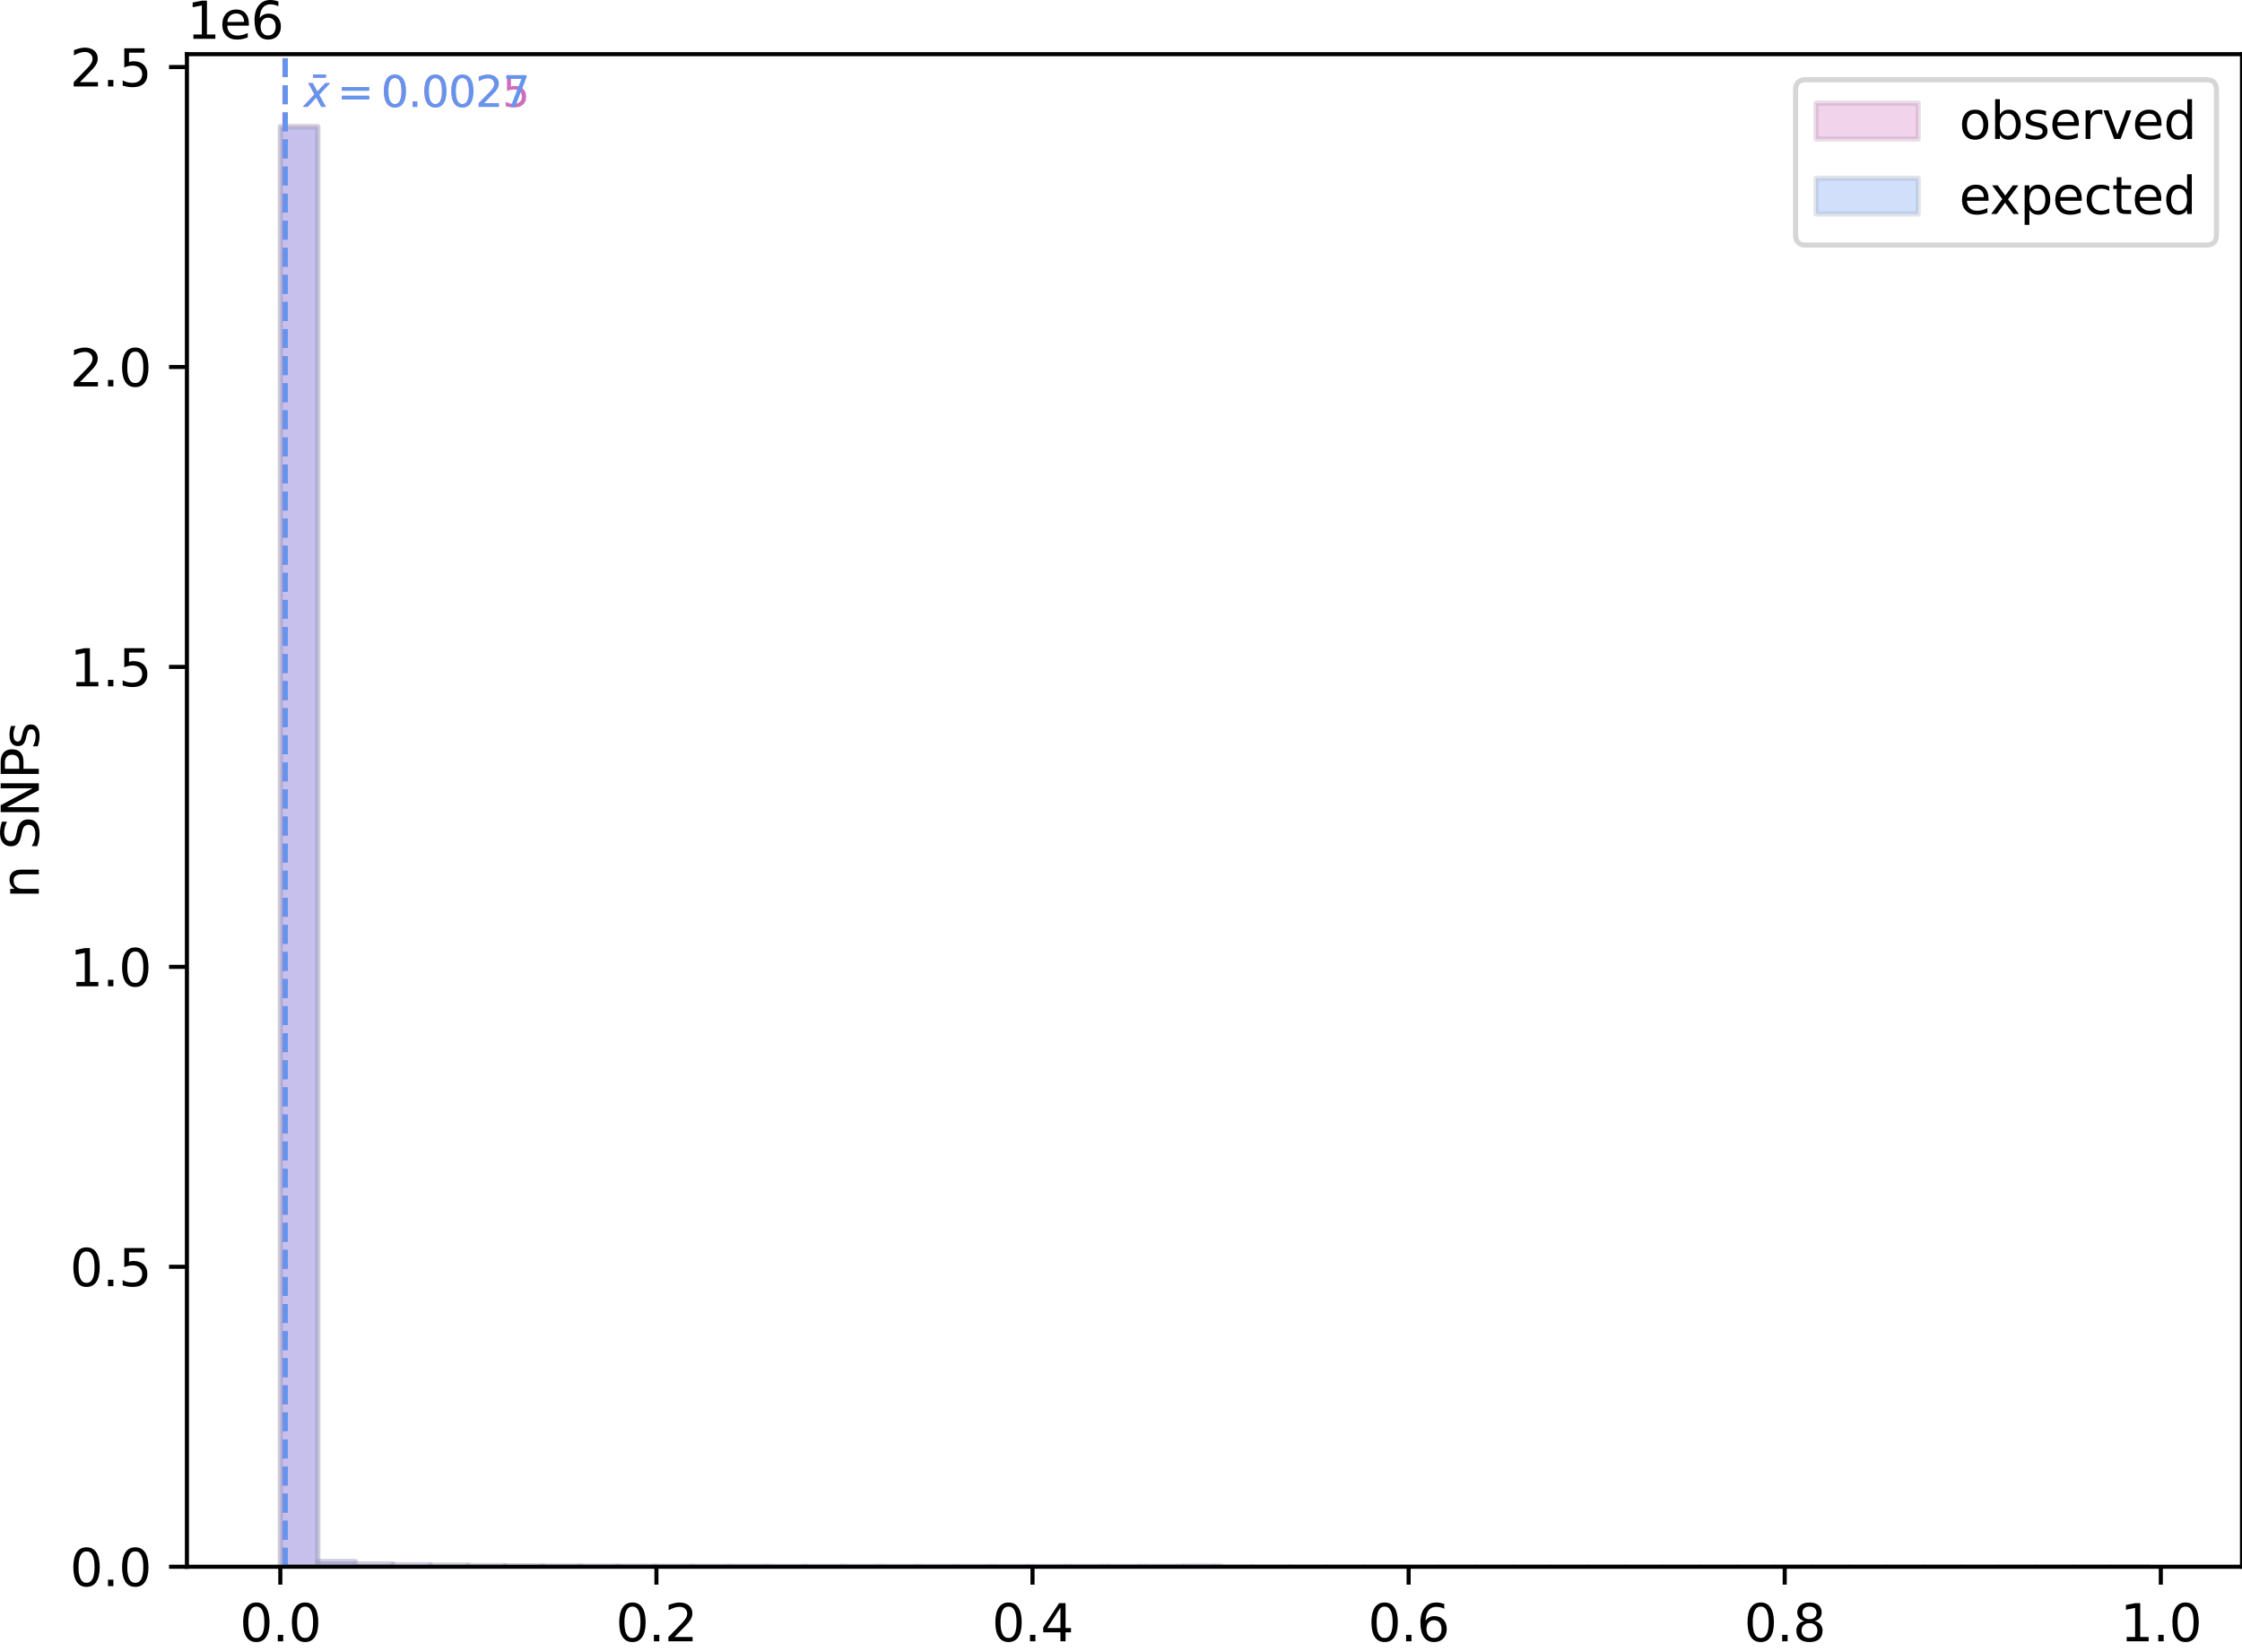 <?xml version="1.0" encoding="utf-8" standalone="no"?>
<!DOCTYPE svg PUBLIC "-//W3C//DTD SVG 1.1//EN"
  "http://www.w3.org/Graphics/SVG/1.1/DTD/svg11.dtd">
<svg height="323.277pt" version="1.1" viewBox="0 0 438.771 323.277" width="438.771pt" xmlns="http://www.w3.org/2000/svg" xmlns:xlink="http://www.w3.org/1999/xlink">
 <defs>
  <style type="text/css">*{stroke-linecap:butt;stroke-linejoin:round;}</style>
 </defs>
 <g id="figure_1">
  <g id="patch_1">
   <path d="M 0 323.277 
L 438.771 323.277 
L 438.771 0 
L 0 0 
z
" style="fill:#ffffff;"/>
  </g>
  <g id="axes_1">
   <g id="patch_2">
    <path d="M 36.581 306.598 
L 438.771 306.598 
L 438.771 10.598 
L 36.581 10.598 
z
" style="fill:#ffffff;"/>
   </g>
   <g id="patch_3">
    <path clip-path="url(#pa1707bfd7e)" d="M 54.863 306.598 
L 62.175 306.598 
L 62.175 24.694 
L 54.863 24.694 
z
" style="fill:#ce6dbd;opacity:0.3;stroke:#b18aaa;stroke-linejoin:miter;"/>
   </g>
   <g id="patch_4">
    <path clip-path="url(#pa1707bfd7e)" d="M 62.175 306.598 
L 69.488 306.598 
L 69.488 305.593 
L 62.175 305.593 
z
" style="fill:#ce6dbd;opacity:0.3;stroke:#b18aaa;stroke-linejoin:miter;"/>
   </g>
   <g id="patch_5">
    <path clip-path="url(#pa1707bfd7e)" d="M 69.488 306.598 
L 76.8 306.598 
L 76.8 306.052 
L 69.488 306.052 
z
" style="fill:#ce6dbd;opacity:0.3;stroke:#b18aaa;stroke-linejoin:miter;"/>
   </g>
   <g id="patch_6">
    <path clip-path="url(#pa1707bfd7e)" d="M 76.8 306.598 
L 84.113 306.598 
L 84.113 306.203 
L 76.8 306.203 
z
" style="fill:#ce6dbd;opacity:0.3;stroke:#b18aaa;stroke-linejoin:miter;"/>
   </g>
   <g id="patch_7">
    <path clip-path="url(#pa1707bfd7e)" d="M 84.113 306.598 
L 91.425 306.598 
L 91.425 306.311 
L 84.113 306.311 
z
" style="fill:#ce6dbd;opacity:0.3;stroke:#b18aaa;stroke-linejoin:miter;"/>
   </g>
   <g id="patch_8">
    <path clip-path="url(#pa1707bfd7e)" d="M 91.425 306.598 
L 98.738 306.598 
L 98.738 306.368 
L 91.425 306.368 
z
" style="fill:#ce6dbd;opacity:0.3;stroke:#b18aaa;stroke-linejoin:miter;"/>
   </g>
   <g id="patch_9">
    <path clip-path="url(#pa1707bfd7e)" d="M 98.738 306.598 
L 106.05 306.598 
L 106.05 306.412 
L 98.738 306.412 
z
" style="fill:#ce6dbd;opacity:0.3;stroke:#b18aaa;stroke-linejoin:miter;"/>
   </g>
   <g id="patch_10">
    <path clip-path="url(#pa1707bfd7e)" d="M 106.05 306.598 
L 113.363 306.598 
L 113.363 306.434 
L 106.05 306.434 
z
" style="fill:#ce6dbd;opacity:0.3;stroke:#b18aaa;stroke-linejoin:miter;"/>
   </g>
   <g id="patch_11">
    <path clip-path="url(#pa1707bfd7e)" d="M 113.363 306.598 
L 120.676 306.598 
L 120.676 306.456 
L 113.363 306.456 
z
" style="fill:#ce6dbd;opacity:0.3;stroke:#b18aaa;stroke-linejoin:miter;"/>
   </g>
   <g id="patch_12">
    <path clip-path="url(#pa1707bfd7e)" d="M 120.676 306.598 
L 127.988 306.598 
L 127.988 306.477 
L 120.676 306.477 
z
" style="fill:#ce6dbd;opacity:0.3;stroke:#b18aaa;stroke-linejoin:miter;"/>
   </g>
   <g id="patch_13">
    <path clip-path="url(#pa1707bfd7e)" d="M 127.988 306.598 
L 135.301 306.598 
L 135.301 306.493 
L 127.988 306.493 
z
" style="fill:#ce6dbd;opacity:0.3;stroke:#b18aaa;stroke-linejoin:miter;"/>
   </g>
   <g id="patch_14">
    <path clip-path="url(#pa1707bfd7e)" d="M 135.301 306.598 
L 142.613 306.598 
L 142.613 306.507 
L 135.301 306.507 
z
" style="fill:#ce6dbd;opacity:0.3;stroke:#b18aaa;stroke-linejoin:miter;"/>
   </g>
   <g id="patch_15">
    <path clip-path="url(#pa1707bfd7e)" d="M 142.613 306.598 
L 149.926 306.598 
L 149.926 306.493 
L 142.613 306.493 
z
" style="fill:#ce6dbd;opacity:0.3;stroke:#b18aaa;stroke-linejoin:miter;"/>
   </g>
   <g id="patch_16">
    <path clip-path="url(#pa1707bfd7e)" d="M 149.926 306.598 
L 157.238 306.598 
L 157.238 306.524 
L 149.926 306.524 
z
" style="fill:#ce6dbd;opacity:0.3;stroke:#b18aaa;stroke-linejoin:miter;"/>
   </g>
   <g id="patch_17">
    <path clip-path="url(#pa1707bfd7e)" d="M 157.238 306.598 
L 164.551 306.598 
L 164.551 306.527 
L 157.238 306.527 
z
" style="fill:#ce6dbd;opacity:0.3;stroke:#b18aaa;stroke-linejoin:miter;"/>
   </g>
   <g id="patch_18">
    <path clip-path="url(#pa1707bfd7e)" d="M 164.551 306.598 
L 171.863 306.598 
L 171.863 306.521 
L 164.551 306.521 
z
" style="fill:#ce6dbd;opacity:0.3;stroke:#b18aaa;stroke-linejoin:miter;"/>
   </g>
   <g id="patch_19">
    <path clip-path="url(#pa1707bfd7e)" d="M 171.863 306.598 
L 179.176 306.598 
L 179.176 306.531 
L 171.863 306.531 
z
" style="fill:#ce6dbd;opacity:0.3;stroke:#b18aaa;stroke-linejoin:miter;"/>
   </g>
   <g id="patch_20">
    <path clip-path="url(#pa1707bfd7e)" d="M 179.176 306.598 
L 186.488 306.598 
L 186.488 306.524 
L 179.176 306.524 
z
" style="fill:#ce6dbd;opacity:0.3;stroke:#b18aaa;stroke-linejoin:miter;"/>
   </g>
   <g id="patch_21">
    <path clip-path="url(#pa1707bfd7e)" d="M 186.488 306.598 
L 193.801 306.598 
L 193.801 306.536 
L 186.488 306.536 
z
" style="fill:#ce6dbd;opacity:0.3;stroke:#b18aaa;stroke-linejoin:miter;"/>
   </g>
   <g id="patch_22">
    <path clip-path="url(#pa1707bfd7e)" d="M 193.801 306.598 
L 201.114 306.598 
L 201.114 306.526 
L 193.801 306.526 
z
" style="fill:#ce6dbd;opacity:0.3;stroke:#b18aaa;stroke-linejoin:miter;"/>
   </g>
   <g id="patch_23">
    <path clip-path="url(#pa1707bfd7e)" d="M 201.114 306.598 
L 208.426 306.598 
L 208.426 306.537 
L 201.114 306.537 
z
" style="fill:#ce6dbd;opacity:0.3;stroke:#b18aaa;stroke-linejoin:miter;"/>
   </g>
   <g id="patch_24">
    <path clip-path="url(#pa1707bfd7e)" d="M 208.426 306.598 
L 215.739 306.598 
L 215.739 306.531 
L 208.426 306.531 
z
" style="fill:#ce6dbd;opacity:0.3;stroke:#b18aaa;stroke-linejoin:miter;"/>
   </g>
   <g id="patch_25">
    <path clip-path="url(#pa1707bfd7e)" d="M 215.739 306.598 
L 223.051 306.598 
L 223.051 306.534 
L 215.739 306.534 
z
" style="fill:#ce6dbd;opacity:0.3;stroke:#b18aaa;stroke-linejoin:miter;"/>
   </g>
   <g id="patch_26">
    <path clip-path="url(#pa1707bfd7e)" d="M 223.051 306.598 
L 230.364 306.598 
L 230.364 306.521 
L 223.051 306.521 
z
" style="fill:#ce6dbd;opacity:0.3;stroke:#b18aaa;stroke-linejoin:miter;"/>
   </g>
   <g id="patch_27">
    <path clip-path="url(#pa1707bfd7e)" d="M 230.364 306.598 
L 237.676 306.598 
L 237.676 306.545 
L 230.364 306.545 
z
" style="fill:#ce6dbd;opacity:0.3;stroke:#b18aaa;stroke-linejoin:miter;"/>
   </g>
   <g id="patch_28">
    <path clip-path="url(#pa1707bfd7e)" d="M 237.676 306.598 
L 244.989 306.598 
L 244.989 306.553 
L 237.676 306.553 
z
" style="fill:#ce6dbd;opacity:0.3;stroke:#b18aaa;stroke-linejoin:miter;"/>
   </g>
   <g id="patch_29">
    <path clip-path="url(#pa1707bfd7e)" d="M 244.989 306.598 
L 252.301 306.598 
L 252.301 306.574 
L 244.989 306.574 
z
" style="fill:#ce6dbd;opacity:0.3;stroke:#b18aaa;stroke-linejoin:miter;"/>
   </g>
   <g id="patch_30">
    <path clip-path="url(#pa1707bfd7e)" d="M 252.301 306.598 
L 259.614 306.598 
L 259.614 306.585 
L 252.301 306.585 
z
" style="fill:#ce6dbd;opacity:0.3;stroke:#b18aaa;stroke-linejoin:miter;"/>
   </g>
   <g id="patch_31">
    <path clip-path="url(#pa1707bfd7e)" d="M 259.614 306.598 
L 266.926 306.598 
L 266.926 306.594 
L 259.614 306.594 
z
" style="fill:#ce6dbd;opacity:0.3;stroke:#b18aaa;stroke-linejoin:miter;"/>
   </g>
   <g id="patch_32">
    <path clip-path="url(#pa1707bfd7e)" d="M 266.926 306.598 
L 274.239 306.598 
L 274.239 306.596 
L 266.926 306.596 
z
" style="fill:#ce6dbd;opacity:0.3;stroke:#b18aaa;stroke-linejoin:miter;"/>
   </g>
   <g id="patch_33">
    <path clip-path="url(#pa1707bfd7e)" d="M 274.239 306.598 
L 281.552 306.598 
L 281.552 306.596 
L 274.239 306.596 
z
" style="fill:#ce6dbd;opacity:0.3;stroke:#b18aaa;stroke-linejoin:miter;"/>
   </g>
   <g id="patch_34">
    <path clip-path="url(#pa1707bfd7e)" d="M 281.552 306.598 
L 288.864 306.598 
L 288.864 306.597 
L 281.552 306.597 
z
" style="fill:#ce6dbd;opacity:0.3;stroke:#b18aaa;stroke-linejoin:miter;"/>
   </g>
   <g id="patch_35">
    <path clip-path="url(#pa1707bfd7e)" d="M 288.864 306.598 
L 296.177 306.598 
L 296.177 306.597 
L 288.864 306.597 
z
" style="fill:#ce6dbd;opacity:0.3;stroke:#b18aaa;stroke-linejoin:miter;"/>
   </g>
   <g id="patch_36">
    <path clip-path="url(#pa1707bfd7e)" d="M 296.177 306.598 
L 303.489 306.598 
L 303.489 306.597 
L 296.177 306.597 
z
" style="fill:#ce6dbd;opacity:0.3;stroke:#b18aaa;stroke-linejoin:miter;"/>
   </g>
   <g id="patch_37">
    <path clip-path="url(#pa1707bfd7e)" d="M 303.489 306.598 
L 310.802 306.598 
L 310.802 306.598 
L 303.489 306.598 
z
" style="fill:#ce6dbd;opacity:0.3;stroke:#b18aaa;stroke-linejoin:miter;"/>
   </g>
   <g id="patch_38">
    <path clip-path="url(#pa1707bfd7e)" d="M 310.802 306.598 
L 318.114 306.598 
L 318.114 306.598 
L 310.802 306.598 
z
" style="fill:#ce6dbd;opacity:0.3;stroke:#b18aaa;stroke-linejoin:miter;"/>
   </g>
   <g id="patch_39">
    <path clip-path="url(#pa1707bfd7e)" d="M 318.114 306.598 
L 325.427 306.598 
L 325.427 306.598 
L 318.114 306.598 
z
" style="fill:#ce6dbd;opacity:0.3;stroke:#b18aaa;stroke-linejoin:miter;"/>
   </g>
   <g id="patch_40">
    <path clip-path="url(#pa1707bfd7e)" d="M 325.427 306.598 
L 332.739 306.598 
L 332.739 306.597 
L 325.427 306.597 
z
" style="fill:#ce6dbd;opacity:0.3;stroke:#b18aaa;stroke-linejoin:miter;"/>
   </g>
   <g id="patch_41">
    <path clip-path="url(#pa1707bfd7e)" d="M 332.739 306.598 
L 340.052 306.598 
L 340.052 306.598 
L 332.739 306.598 
z
" style="fill:#ce6dbd;opacity:0.3;stroke:#b18aaa;stroke-linejoin:miter;"/>
   </g>
   <g id="patch_42">
    <path clip-path="url(#pa1707bfd7e)" d="M 340.052 306.598 
L 347.364 306.598 
L 347.364 306.598 
L 340.052 306.598 
z
" style="fill:#ce6dbd;opacity:0.3;stroke:#b18aaa;stroke-linejoin:miter;"/>
   </g>
   <g id="patch_43">
    <path clip-path="url(#pa1707bfd7e)" d="M 347.364 306.598 
L 354.677 306.598 
L 354.677 306.598 
L 347.364 306.598 
z
" style="fill:#ce6dbd;opacity:0.3;stroke:#b18aaa;stroke-linejoin:miter;"/>
   </g>
   <g id="patch_44">
    <path clip-path="url(#pa1707bfd7e)" d="M 354.677 306.598 
L 361.99 306.598 
L 361.99 306.598 
L 354.677 306.598 
z
" style="fill:#ce6dbd;opacity:0.3;stroke:#b18aaa;stroke-linejoin:miter;"/>
   </g>
   <g id="patch_45">
    <path clip-path="url(#pa1707bfd7e)" d="M 361.99 306.598 
L 369.302 306.598 
L 369.302 306.598 
L 361.99 306.598 
z
" style="fill:#ce6dbd;opacity:0.3;stroke:#b18aaa;stroke-linejoin:miter;"/>
   </g>
   <g id="patch_46">
    <path clip-path="url(#pa1707bfd7e)" d="M 369.302 306.598 
L 376.615 306.598 
L 376.615 306.598 
L 369.302 306.598 
z
" style="fill:#ce6dbd;opacity:0.3;stroke:#b18aaa;stroke-linejoin:miter;"/>
   </g>
   <g id="patch_47">
    <path clip-path="url(#pa1707bfd7e)" d="M 376.615 306.598 
L 383.927 306.598 
L 383.927 306.597 
L 376.615 306.597 
z
" style="fill:#ce6dbd;opacity:0.3;stroke:#b18aaa;stroke-linejoin:miter;"/>
   </g>
   <g id="patch_48">
    <path clip-path="url(#pa1707bfd7e)" d="M 383.927 306.598 
L 391.24 306.598 
L 391.24 306.597 
L 383.927 306.597 
z
" style="fill:#ce6dbd;opacity:0.3;stroke:#b18aaa;stroke-linejoin:miter;"/>
   </g>
   <g id="patch_49">
    <path clip-path="url(#pa1707bfd7e)" d="M 391.24 306.598 
L 398.552 306.598 
L 398.552 306.598 
L 391.24 306.598 
z
" style="fill:#ce6dbd;opacity:0.3;stroke:#b18aaa;stroke-linejoin:miter;"/>
   </g>
   <g id="patch_50">
    <path clip-path="url(#pa1707bfd7e)" d="M 398.552 306.598 
L 405.865 306.598 
L 405.865 306.597 
L 398.552 306.597 
z
" style="fill:#ce6dbd;opacity:0.3;stroke:#b18aaa;stroke-linejoin:miter;"/>
   </g>
   <g id="patch_51">
    <path clip-path="url(#pa1707bfd7e)" d="M 405.865 306.598 
L 413.177 306.598 
L 413.177 306.598 
L 405.865 306.598 
z
" style="fill:#ce6dbd;opacity:0.3;stroke:#b18aaa;stroke-linejoin:miter;"/>
   </g>
   <g id="patch_52">
    <path clip-path="url(#pa1707bfd7e)" d="M 413.177 306.598 
L 420.49 306.598 
L 420.49 306.598 
L 413.177 306.598 
z
" style="fill:#ce6dbd;opacity:0.3;stroke:#b18aaa;stroke-linejoin:miter;"/>
   </g>
   <g id="patch_53">
    <path clip-path="url(#pa1707bfd7e)" d="M 54.863 306.598 
L 62.223 306.598 
L 62.223 24.917 
L 54.863 24.917 
z
" style="fill:#6495ed;opacity:0.3;stroke:#97a4ba;stroke-linejoin:miter;"/>
   </g>
   <g id="patch_54">
    <path clip-path="url(#pa1707bfd7e)" d="M 62.223 306.598 
L 69.583 306.598 
L 69.583 305.559 
L 62.223 305.559 
z
" style="fill:#6495ed;opacity:0.3;stroke:#97a4ba;stroke-linejoin:miter;"/>
   </g>
   <g id="patch_55">
    <path clip-path="url(#pa1707bfd7e)" d="M 69.583 306.598 
L 76.944 306.598 
L 76.944 306.044 
L 69.583 306.044 
z
" style="fill:#6495ed;opacity:0.3;stroke:#97a4ba;stroke-linejoin:miter;"/>
   </g>
   <g id="patch_56">
    <path clip-path="url(#pa1707bfd7e)" d="M 76.944 306.598 
L 84.304 306.598 
L 84.304 306.218 
L 76.944 306.218 
z
" style="fill:#6495ed;opacity:0.3;stroke:#97a4ba;stroke-linejoin:miter;"/>
   </g>
   <g id="patch_57">
    <path clip-path="url(#pa1707bfd7e)" d="M 84.304 306.598 
L 91.665 306.598 
L 91.665 306.257 
L 84.304 306.257 
z
" style="fill:#6495ed;opacity:0.3;stroke:#97a4ba;stroke-linejoin:miter;"/>
   </g>
   <g id="patch_58">
    <path clip-path="url(#pa1707bfd7e)" d="M 91.665 306.598 
L 99.025 306.598 
L 99.025 306.388 
L 91.665 306.388 
z
" style="fill:#6495ed;opacity:0.3;stroke:#97a4ba;stroke-linejoin:miter;"/>
   </g>
   <g id="patch_59">
    <path clip-path="url(#pa1707bfd7e)" d="M 99.025 306.598 
L 106.385 306.598 
L 106.385 306.387 
L 99.025 306.387 
z
" style="fill:#6495ed;opacity:0.3;stroke:#97a4ba;stroke-linejoin:miter;"/>
   </g>
   <g id="patch_60">
    <path clip-path="url(#pa1707bfd7e)" d="M 106.385 306.598 
L 113.746 306.598 
L 113.746 306.426 
L 106.385 306.426 
z
" style="fill:#6495ed;opacity:0.3;stroke:#97a4ba;stroke-linejoin:miter;"/>
   </g>
   <g id="patch_61">
    <path clip-path="url(#pa1707bfd7e)" d="M 113.746 306.598 
L 121.106 306.598 
L 121.106 306.475 
L 113.746 306.475 
z
" style="fill:#6495ed;opacity:0.3;stroke:#97a4ba;stroke-linejoin:miter;"/>
   </g>
   <g id="patch_62">
    <path clip-path="url(#pa1707bfd7e)" d="M 121.106 306.598 
L 128.466 306.598 
L 128.466 306.465 
L 121.106 306.465 
z
" style="fill:#6495ed;opacity:0.3;stroke:#97a4ba;stroke-linejoin:miter;"/>
   </g>
   <g id="patch_63">
    <path clip-path="url(#pa1707bfd7e)" d="M 128.466 306.598 
L 135.827 306.598 
L 135.827 306.487 
L 128.466 306.487 
z
" style="fill:#6495ed;opacity:0.3;stroke:#97a4ba;stroke-linejoin:miter;"/>
   </g>
   <g id="patch_64">
    <path clip-path="url(#pa1707bfd7e)" d="M 135.827 306.598 
L 143.187 306.598 
L 143.187 306.502 
L 135.827 306.502 
z
" style="fill:#6495ed;opacity:0.3;stroke:#97a4ba;stroke-linejoin:miter;"/>
   </g>
   <g id="patch_65">
    <path clip-path="url(#pa1707bfd7e)" d="M 143.187 306.598 
L 150.548 306.598 
L 150.548 306.51 
L 143.187 306.51 
z
" style="fill:#6495ed;opacity:0.3;stroke:#97a4ba;stroke-linejoin:miter;"/>
   </g>
   <g id="patch_66">
    <path clip-path="url(#pa1707bfd7e)" d="M 150.548 306.598 
L 157.908 306.598 
L 157.908 306.508 
L 150.548 306.508 
z
" style="fill:#6495ed;opacity:0.3;stroke:#97a4ba;stroke-linejoin:miter;"/>
   </g>
   <g id="patch_67">
    <path clip-path="url(#pa1707bfd7e)" d="M 157.908 306.598 
L 165.268 306.598 
L 165.268 306.516 
L 157.908 306.516 
z
" style="fill:#6495ed;opacity:0.3;stroke:#97a4ba;stroke-linejoin:miter;"/>
   </g>
   <g id="patch_68">
    <path clip-path="url(#pa1707bfd7e)" d="M 165.268 306.598 
L 172.629 306.598 
L 172.629 306.515 
L 165.268 306.515 
z
" style="fill:#6495ed;opacity:0.3;stroke:#97a4ba;stroke-linejoin:miter;"/>
   </g>
   <g id="patch_69">
    <path clip-path="url(#pa1707bfd7e)" d="M 172.629 306.598 
L 179.989 306.598 
L 179.989 306.519 
L 172.629 306.519 
z
" style="fill:#6495ed;opacity:0.3;stroke:#97a4ba;stroke-linejoin:miter;"/>
   </g>
   <g id="patch_70">
    <path clip-path="url(#pa1707bfd7e)" d="M 179.989 306.598 
L 187.35 306.598 
L 187.35 306.53 
L 179.989 306.53 
z
" style="fill:#6495ed;opacity:0.3;stroke:#97a4ba;stroke-linejoin:miter;"/>
   </g>
   <g id="patch_71">
    <path clip-path="url(#pa1707bfd7e)" d="M 187.35 306.598 
L 194.71 306.598 
L 194.71 306.526 
L 187.35 306.526 
z
" style="fill:#6495ed;opacity:0.3;stroke:#97a4ba;stroke-linejoin:miter;"/>
   </g>
   <g id="patch_72">
    <path clip-path="url(#pa1707bfd7e)" d="M 194.71 306.598 
L 202.07 306.598 
L 202.07 306.534 
L 194.71 306.534 
z
" style="fill:#6495ed;opacity:0.3;stroke:#97a4ba;stroke-linejoin:miter;"/>
   </g>
   <g id="patch_73">
    <path clip-path="url(#pa1707bfd7e)" d="M 202.07 306.598 
L 209.431 306.598 
L 209.431 306.528 
L 202.07 306.528 
z
" style="fill:#6495ed;opacity:0.3;stroke:#97a4ba;stroke-linejoin:miter;"/>
   </g>
   <g id="patch_74">
    <path clip-path="url(#pa1707bfd7e)" d="M 209.431 306.598 
L 216.791 306.598 
L 216.791 306.514 
L 209.431 306.514 
z
" style="fill:#6495ed;opacity:0.3;stroke:#97a4ba;stroke-linejoin:miter;"/>
   </g>
   <g id="patch_75">
    <path clip-path="url(#pa1707bfd7e)" d="M 216.791 306.598 
L 224.152 306.598 
L 224.152 306.518 
L 216.791 306.518 
z
" style="fill:#6495ed;opacity:0.3;stroke:#97a4ba;stroke-linejoin:miter;"/>
   </g>
   <g id="patch_76">
    <path clip-path="url(#pa1707bfd7e)" d="M 224.152 306.598 
L 231.512 306.598 
L 231.512 306.507 
L 224.152 306.507 
z
" style="fill:#6495ed;opacity:0.3;stroke:#97a4ba;stroke-linejoin:miter;"/>
   </g>
   <g id="patch_77">
    <path clip-path="url(#pa1707bfd7e)" d="M 231.512 306.598 
L 238.872 306.598 
L 238.872 306.392 
L 231.512 306.392 
z
" style="fill:#6495ed;opacity:0.3;stroke:#97a4ba;stroke-linejoin:miter;"/>
   </g>
   <g id="matplotlib.axis_1">
    <g id="xtick_1">
     <g id="line2d_1">
      <defs>
       <path d="M 0 0 
L 0 3.5 
" id="m10c1ae3b65" style="stroke:#000000;stroke-width:0.8;"/>
      </defs>
      <g>
       <use style="stroke:#000000;stroke-width:0.8;" x="54.863" xlink:href="#m10c1ae3b65" y="306.598"/>
      </g>
     </g>
     <g id="text_1">
      <!-- 0.0 -->
      <g transform="translate(46.911 321.197)scale(0.1 -0.1)">
       <defs>
        <path d="M 2034 4250 
Q 1547 4250 1301 3770 
Q 1056 3291 1056 2328 
Q 1056 1369 1301 889 
Q 1547 409 2034 409 
Q 2525 409 2770 889 
Q 3016 1369 3016 2328 
Q 3016 3291 2770 3770 
Q 2525 4250 2034 4250 
z
M 2034 4750 
Q 2819 4750 3233 4129 
Q 3647 3509 3647 2328 
Q 3647 1150 3233 529 
Q 2819 -91 2034 -91 
Q 1250 -91 836 529 
Q 422 1150 422 2328 
Q 422 3509 836 4129 
Q 1250 4750 2034 4750 
z
" id="DejaVuSans-30" transform="scale(0.016)"/>
        <path d="M 684 794 
L 1344 794 
L 1344 0 
L 684 0 
L 684 794 
z
" id="DejaVuSans-2e" transform="scale(0.016)"/>
       </defs>
       <use xlink:href="#DejaVuSans-30"/>
       <use x="63.623" xlink:href="#DejaVuSans-2e"/>
       <use x="95.41" xlink:href="#DejaVuSans-30"/>
      </g>
     </g>
    </g>
    <g id="xtick_2">
     <g id="line2d_2">
      <g>
       <use style="stroke:#000000;stroke-width:0.8;" x="128.466" xlink:href="#m10c1ae3b65" y="306.598"/>
      </g>
     </g>
     <g id="text_2">
      <!-- 0.2 -->
      <g transform="translate(120.515 321.197)scale(0.1 -0.1)">
       <defs>
        <path d="M 1228 531 
L 3431 531 
L 3431 0 
L 469 0 
L 469 531 
Q 828 903 1448 1529 
Q 2069 2156 2228 2338 
Q 2531 2678 2651 2914 
Q 2772 3150 2772 3378 
Q 2772 3750 2511 3984 
Q 2250 4219 1831 4219 
Q 1534 4219 1204 4116 
Q 875 4013 500 3803 
L 500 4441 
Q 881 4594 1212 4672 
Q 1544 4750 1819 4750 
Q 2544 4750 2975 4387 
Q 3406 4025 3406 3419 
Q 3406 3131 3298 2873 
Q 3191 2616 2906 2266 
Q 2828 2175 2409 1742 
Q 1991 1309 1228 531 
z
" id="DejaVuSans-32" transform="scale(0.016)"/>
       </defs>
       <use xlink:href="#DejaVuSans-30"/>
       <use x="63.623" xlink:href="#DejaVuSans-2e"/>
       <use x="95.41" xlink:href="#DejaVuSans-32"/>
      </g>
     </g>
    </g>
    <g id="xtick_3">
     <g id="line2d_3">
      <g>
       <use style="stroke:#000000;stroke-width:0.8;" x="202.07" xlink:href="#m10c1ae3b65" y="306.598"/>
      </g>
     </g>
     <g id="text_3">
      <!-- 0.4 -->
      <g transform="translate(194.119 321.197)scale(0.1 -0.1)">
       <defs>
        <path d="M 2419 4116 
L 825 1625 
L 2419 1625 
L 2419 4116 
z
M 2253 4666 
L 3047 4666 
L 3047 1625 
L 3713 1625 
L 3713 1100 
L 3047 1100 
L 3047 0 
L 2419 0 
L 2419 1100 
L 313 1100 
L 313 1709 
L 2253 4666 
z
" id="DejaVuSans-34" transform="scale(0.016)"/>
       </defs>
       <use xlink:href="#DejaVuSans-30"/>
       <use x="63.623" xlink:href="#DejaVuSans-2e"/>
       <use x="95.41" xlink:href="#DejaVuSans-34"/>
      </g>
     </g>
    </g>
    <g id="xtick_4">
     <g id="line2d_4">
      <g>
       <use style="stroke:#000000;stroke-width:0.8;" x="275.674" xlink:href="#m10c1ae3b65" y="306.598"/>
      </g>
     </g>
     <g id="text_4">
      <!-- 0.6 -->
      <g transform="translate(267.723 321.197)scale(0.1 -0.1)">
       <defs>
        <path d="M 2113 2584 
Q 1688 2584 1439 2293 
Q 1191 2003 1191 1497 
Q 1191 994 1439 701 
Q 1688 409 2113 409 
Q 2538 409 2786 701 
Q 3034 994 3034 1497 
Q 3034 2003 2786 2293 
Q 2538 2584 2113 2584 
z
M 3366 4563 
L 3366 3988 
Q 3128 4100 2886 4159 
Q 2644 4219 2406 4219 
Q 1781 4219 1451 3797 
Q 1122 3375 1075 2522 
Q 1259 2794 1537 2939 
Q 1816 3084 2150 3084 
Q 2853 3084 3261 2657 
Q 3669 2231 3669 1497 
Q 3669 778 3244 343 
Q 2819 -91 2113 -91 
Q 1303 -91 875 529 
Q 447 1150 447 2328 
Q 447 3434 972 4092 
Q 1497 4750 2381 4750 
Q 2619 4750 2861 4703 
Q 3103 4656 3366 4563 
z
" id="DejaVuSans-36" transform="scale(0.016)"/>
       </defs>
       <use xlink:href="#DejaVuSans-30"/>
       <use x="63.623" xlink:href="#DejaVuSans-2e"/>
       <use x="95.41" xlink:href="#DejaVuSans-36"/>
      </g>
     </g>
    </g>
    <g id="xtick_5">
     <g id="line2d_5">
      <g>
       <use style="stroke:#000000;stroke-width:0.8;" x="349.278" xlink:href="#m10c1ae3b65" y="306.598"/>
      </g>
     </g>
     <g id="text_5">
      <!-- 0.8 -->
      <g transform="translate(341.327 321.197)scale(0.1 -0.1)">
       <defs>
        <path d="M 2034 2216 
Q 1584 2216 1326 1975 
Q 1069 1734 1069 1313 
Q 1069 891 1326 650 
Q 1584 409 2034 409 
Q 2484 409 2743 651 
Q 3003 894 3003 1313 
Q 3003 1734 2745 1975 
Q 2488 2216 2034 2216 
z
M 1403 2484 
Q 997 2584 770 2862 
Q 544 3141 544 3541 
Q 544 4100 942 4425 
Q 1341 4750 2034 4750 
Q 2731 4750 3128 4425 
Q 3525 4100 3525 3541 
Q 3525 3141 3298 2862 
Q 3072 2584 2669 2484 
Q 3125 2378 3379 2068 
Q 3634 1759 3634 1313 
Q 3634 634 3220 271 
Q 2806 -91 2034 -91 
Q 1263 -91 848 271 
Q 434 634 434 1313 
Q 434 1759 690 2068 
Q 947 2378 1403 2484 
z
M 1172 3481 
Q 1172 3119 1398 2916 
Q 1625 2713 2034 2713 
Q 2441 2713 2670 2916 
Q 2900 3119 2900 3481 
Q 2900 3844 2670 4047 
Q 2441 4250 2034 4250 
Q 1625 4250 1398 4047 
Q 1172 3844 1172 3481 
z
" id="DejaVuSans-38" transform="scale(0.016)"/>
       </defs>
       <use xlink:href="#DejaVuSans-30"/>
       <use x="63.623" xlink:href="#DejaVuSans-2e"/>
       <use x="95.41" xlink:href="#DejaVuSans-38"/>
      </g>
     </g>
    </g>
    <g id="xtick_6">
     <g id="line2d_6">
      <g>
       <use style="stroke:#000000;stroke-width:0.8;" x="422.882" xlink:href="#m10c1ae3b65" y="306.598"/>
      </g>
     </g>
     <g id="text_6">
      <!-- 1.0 -->
      <g transform="translate(414.93 321.197)scale(0.1 -0.1)">
       <defs>
        <path d="M 794 531 
L 1825 531 
L 1825 4091 
L 703 3866 
L 703 4441 
L 1819 4666 
L 2450 4666 
L 2450 531 
L 3481 531 
L 3481 0 
L 794 0 
L 794 531 
z
" id="DejaVuSans-31" transform="scale(0.016)"/>
       </defs>
       <use xlink:href="#DejaVuSans-31"/>
       <use x="63.623" xlink:href="#DejaVuSans-2e"/>
       <use x="95.41" xlink:href="#DejaVuSans-30"/>
      </g>
     </g>
    </g>
   </g>
   <g id="matplotlib.axis_2">
    <g id="ytick_1">
     <g id="line2d_7">
      <defs>
       <path d="M 0 0 
L -3.5 0 
" id="m1138a72a90" style="stroke:#000000;stroke-width:0.8;"/>
      </defs>
      <g>
       <use style="stroke:#000000;stroke-width:0.8;" x="36.581" xlink:href="#m1138a72a90" y="306.598"/>
      </g>
     </g>
     <g id="text_7">
      <!-- 0.0 -->
      <g transform="translate(13.678 310.398)scale(0.1 -0.1)">
       <use xlink:href="#DejaVuSans-30"/>
       <use x="63.623" xlink:href="#DejaVuSans-2e"/>
       <use x="95.41" xlink:href="#DejaVuSans-30"/>
      </g>
     </g>
    </g>
    <g id="ytick_2">
     <g id="line2d_8">
      <g>
       <use style="stroke:#000000;stroke-width:0.8;" x="36.581" xlink:href="#m1138a72a90" y="247.903"/>
      </g>
     </g>
     <g id="text_8">
      <!-- 0.5 -->
      <g transform="translate(13.678 251.702)scale(0.1 -0.1)">
       <defs>
        <path d="M 691 4666 
L 3169 4666 
L 3169 4134 
L 1269 4134 
L 1269 2991 
Q 1406 3038 1543 3061 
Q 1681 3084 1819 3084 
Q 2600 3084 3056 2656 
Q 3513 2228 3513 1497 
Q 3513 744 3044 326 
Q 2575 -91 1722 -91 
Q 1428 -91 1123 -41 
Q 819 9 494 109 
L 494 744 
Q 775 591 1075 516 
Q 1375 441 1709 441 
Q 2250 441 2565 725 
Q 2881 1009 2881 1497 
Q 2881 1984 2565 2268 
Q 2250 2553 1709 2553 
Q 1456 2553 1204 2497 
Q 953 2441 691 2322 
L 691 4666 
z
" id="DejaVuSans-35" transform="scale(0.016)"/>
       </defs>
       <use xlink:href="#DejaVuSans-30"/>
       <use x="63.623" xlink:href="#DejaVuSans-2e"/>
       <use x="95.41" xlink:href="#DejaVuSans-35"/>
      </g>
     </g>
    </g>
    <g id="ytick_3">
     <g id="line2d_9">
      <g>
       <use style="stroke:#000000;stroke-width:0.8;" x="36.581" xlink:href="#m1138a72a90" y="189.208"/>
      </g>
     </g>
     <g id="text_9">
      <!-- 1.0 -->
      <g transform="translate(13.678 193.007)scale(0.1 -0.1)">
       <use xlink:href="#DejaVuSans-31"/>
       <use x="63.623" xlink:href="#DejaVuSans-2e"/>
       <use x="95.41" xlink:href="#DejaVuSans-30"/>
      </g>
     </g>
    </g>
    <g id="ytick_4">
     <g id="line2d_10">
      <g>
       <use style="stroke:#000000;stroke-width:0.8;" x="36.581" xlink:href="#m1138a72a90" y="130.512"/>
      </g>
     </g>
     <g id="text_10">
      <!-- 1.5 -->
      <g transform="translate(13.678 134.312)scale(0.1 -0.1)">
       <use xlink:href="#DejaVuSans-31"/>
       <use x="63.623" xlink:href="#DejaVuSans-2e"/>
       <use x="95.41" xlink:href="#DejaVuSans-35"/>
      </g>
     </g>
    </g>
    <g id="ytick_5">
     <g id="line2d_11">
      <g>
       <use style="stroke:#000000;stroke-width:0.8;" x="36.581" xlink:href="#m1138a72a90" y="71.817"/>
      </g>
     </g>
     <g id="text_11">
      <!-- 2.0 -->
      <g transform="translate(13.678 75.616)scale(0.1 -0.1)">
       <use xlink:href="#DejaVuSans-32"/>
       <use x="63.623" xlink:href="#DejaVuSans-2e"/>
       <use x="95.41" xlink:href="#DejaVuSans-30"/>
      </g>
     </g>
    </g>
    <g id="ytick_6">
     <g id="line2d_12">
      <g>
       <use style="stroke:#000000;stroke-width:0.8;" x="36.581" xlink:href="#m1138a72a90" y="13.122"/>
      </g>
     </g>
     <g id="text_12">
      <!-- 2.5 -->
      <g transform="translate(13.678 16.921)scale(0.1 -0.1)">
       <use xlink:href="#DejaVuSans-32"/>
       <use x="63.623" xlink:href="#DejaVuSans-2e"/>
       <use x="95.41" xlink:href="#DejaVuSans-35"/>
      </g>
     </g>
    </g>
    <g id="text_13">
     <!-- n SNPs -->
     <g transform="translate(7.598 175.803)rotate(-90)scale(0.1 -0.1)">
      <defs>
       <path d="M 3513 2113 
L 3513 0 
L 2938 0 
L 2938 2094 
Q 2938 2591 2744 2837 
Q 2550 3084 2163 3084 
Q 1697 3084 1428 2787 
Q 1159 2491 1159 1978 
L 1159 0 
L 581 0 
L 581 3500 
L 1159 3500 
L 1159 2956 
Q 1366 3272 1645 3428 
Q 1925 3584 2291 3584 
Q 2894 3584 3203 3211 
Q 3513 2838 3513 2113 
z
" id="DejaVuSans-6e" transform="scale(0.016)"/>
       <path id="DejaVuSans-20" transform="scale(0.016)"/>
       <path d="M 3425 4513 
L 3425 3897 
Q 3066 4069 2747 4153 
Q 2428 4238 2131 4238 
Q 1616 4238 1336 4038 
Q 1056 3838 1056 3469 
Q 1056 3159 1242 3001 
Q 1428 2844 1947 2747 
L 2328 2669 
Q 3034 2534 3370 2195 
Q 3706 1856 3706 1288 
Q 3706 609 3251 259 
Q 2797 -91 1919 -91 
Q 1588 -91 1214 -16 
Q 841 59 441 206 
L 441 856 
Q 825 641 1194 531 
Q 1563 422 1919 422 
Q 2459 422 2753 634 
Q 3047 847 3047 1241 
Q 3047 1584 2836 1778 
Q 2625 1972 2144 2069 
L 1759 2144 
Q 1053 2284 737 2584 
Q 422 2884 422 3419 
Q 422 4038 858 4394 
Q 1294 4750 2059 4750 
Q 2388 4750 2728 4690 
Q 3069 4631 3425 4513 
z
" id="DejaVuSans-53" transform="scale(0.016)"/>
       <path d="M 628 4666 
L 1478 4666 
L 3547 763 
L 3547 4666 
L 4159 4666 
L 4159 0 
L 3309 0 
L 1241 3903 
L 1241 0 
L 628 0 
L 628 4666 
z
" id="DejaVuSans-4e" transform="scale(0.016)"/>
       <path d="M 1259 4147 
L 1259 2394 
L 2053 2394 
Q 2494 2394 2734 2622 
Q 2975 2850 2975 3272 
Q 2975 3691 2734 3919 
Q 2494 4147 2053 4147 
L 1259 4147 
z
M 628 4666 
L 2053 4666 
Q 2838 4666 3239 4311 
Q 3641 3956 3641 3272 
Q 3641 2581 3239 2228 
Q 2838 1875 2053 1875 
L 1259 1875 
L 1259 0 
L 628 0 
L 628 4666 
z
" id="DejaVuSans-50" transform="scale(0.016)"/>
       <path d="M 2834 3397 
L 2834 2853 
Q 2591 2978 2328 3040 
Q 2066 3103 1784 3103 
Q 1356 3103 1142 2972 
Q 928 2841 928 2578 
Q 928 2378 1081 2264 
Q 1234 2150 1697 2047 
L 1894 2003 
Q 2506 1872 2764 1633 
Q 3022 1394 3022 966 
Q 3022 478 2636 193 
Q 2250 -91 1575 -91 
Q 1294 -91 989 -36 
Q 684 19 347 128 
L 347 722 
Q 666 556 975 473 
Q 1284 391 1588 391 
Q 1994 391 2212 530 
Q 2431 669 2431 922 
Q 2431 1156 2273 1281 
Q 2116 1406 1581 1522 
L 1381 1569 
Q 847 1681 609 1914 
Q 372 2147 372 2553 
Q 372 3047 722 3315 
Q 1072 3584 1716 3584 
Q 2034 3584 2315 3537 
Q 2597 3491 2834 3397 
z
" id="DejaVuSans-73" transform="scale(0.016)"/>
      </defs>
      <use xlink:href="#DejaVuSans-6e"/>
      <use x="63.379" xlink:href="#DejaVuSans-20"/>
      <use x="95.166" xlink:href="#DejaVuSans-53"/>
      <use x="158.643" xlink:href="#DejaVuSans-4e"/>
      <use x="233.447" xlink:href="#DejaVuSans-50"/>
      <use x="292" xlink:href="#DejaVuSans-73"/>
     </g>
    </g>
    <g id="text_14">
     <!-- 1e6 -->
     <g transform="translate(36.581 7.598)scale(0.1 -0.1)">
      <defs>
       <path d="M 3597 1894 
L 3597 1613 
L 953 1613 
Q 991 1019 1311 708 
Q 1631 397 2203 397 
Q 2534 397 2845 478 
Q 3156 559 3463 722 
L 3463 178 
Q 3153 47 2828 -22 
Q 2503 -91 2169 -91 
Q 1331 -91 842 396 
Q 353 884 353 1716 
Q 353 2575 817 3079 
Q 1281 3584 2069 3584 
Q 2775 3584 3186 3129 
Q 3597 2675 3597 1894 
z
M 3022 2063 
Q 3016 2534 2758 2815 
Q 2500 3097 2075 3097 
Q 1594 3097 1305 2825 
Q 1016 2553 972 2059 
L 3022 2063 
z
" id="DejaVuSans-65" transform="scale(0.016)"/>
      </defs>
      <use xlink:href="#DejaVuSans-31"/>
      <use x="63.623" xlink:href="#DejaVuSans-65"/>
      <use x="125.146" xlink:href="#DejaVuSans-36"/>
     </g>
    </g>
   </g>
   <g id="line2d_13">
    <path clip-path="url(#pa1707bfd7e)" d="M 55.767 306.598 
L 55.767 10.598 
" style="fill:none;stroke:#ce6dbd;stroke-dasharray:3.7,1.6;stroke-dashoffset:0;"/>
   </g>
   <g id="line2d_14">
    <path clip-path="url(#pa1707bfd7e)" d="M 55.84 306.598 
L 55.84 10.598 
" style="fill:none;stroke:#6495ed;stroke-dasharray:3.7,1.6;stroke-dashoffset:0;"/>
   </g>
   <g id="patch_78">
    <path d="M 36.581 306.598 
L 36.581 10.598 
" style="fill:none;stroke:#000000;stroke-linecap:square;stroke-linejoin:miter;stroke-width:0.8;"/>
   </g>
   <g id="patch_79">
    <path d="M 438.771 306.598 
L 438.771 10.598 
" style="fill:none;stroke:#000000;stroke-linecap:square;stroke-linejoin:miter;stroke-width:0.8;"/>
   </g>
   <g id="patch_80">
    <path d="M 36.581 306.598 
L 438.771 306.598 
" style="fill:none;stroke:#000000;stroke-linecap:square;stroke-linejoin:miter;stroke-width:0.8;"/>
   </g>
   <g id="patch_81">
    <path d="M 36.581 10.598 
L 438.771 10.598 
" style="fill:none;stroke:#000000;stroke-linecap:square;stroke-linejoin:miter;stroke-width:0.8;"/>
   </g>
   <g id="text_15">
    <!-- $\bar{x}=0.0025$ -->
    <g style="fill:#ce6dbd;" transform="translate(59.447 20.958)scale(0.083 -0.083)">
     <defs>
      <path d="M -2522 4769 
L -653 4769 
L -653 4306 
L -2522 4306 
L -2522 4769 
z
" id="DejaVuSans-304" transform="scale(0.016)"/>
      <path d="M 3841 3500 
L 2234 1784 
L 3219 0 
L 2559 0 
L 1819 1388 
L 531 0 
L -166 0 
L 1556 1844 
L 641 3500 
L 1300 3500 
L 1972 2234 
L 3144 3500 
L 3841 3500 
z
" id="DejaVuSans-Oblique-78" transform="scale(0.016)"/>
      <path d="M 678 2906 
L 4684 2906 
L 4684 2381 
L 678 2381 
L 678 2906 
z
M 678 1631 
L 4684 1631 
L 4684 1100 
L 678 1100 
L 678 1631 
z
" id="DejaVuSans-3d" transform="scale(0.016)"/>
     </defs>
     <use transform="translate(62.201 0.484)" xlink:href="#DejaVuSans-304"/>
     <use transform="translate(0 0.578)" xlink:href="#DejaVuSans-Oblique-78"/>
     <use transform="translate(78.662 0.578)" xlink:href="#DejaVuSans-3d"/>
     <use transform="translate(181.934 0.578)" xlink:href="#DejaVuSans-30"/>
     <use transform="translate(245.557 0.578)" xlink:href="#DejaVuSans-2e"/>
     <use transform="translate(277.344 0.578)" xlink:href="#DejaVuSans-30"/>
     <use transform="translate(340.967 0.578)" xlink:href="#DejaVuSans-30"/>
     <use transform="translate(404.59 0.578)" xlink:href="#DejaVuSans-32"/>
     <use transform="translate(468.213 0.578)" xlink:href="#DejaVuSans-35"/>
    </g>
   </g>
   <g id="text_16">
    <!-- $\bar{x}=0.0027$ -->
    <g style="fill:#6495ed;" transform="translate(59.52 20.958)scale(0.083 -0.083)">
     <defs>
      <path d="M 525 4666 
L 3525 4666 
L 3525 4397 
L 1831 0 
L 1172 0 
L 2766 4134 
L 525 4134 
L 525 4666 
z
" id="DejaVuSans-37" transform="scale(0.016)"/>
     </defs>
     <use transform="translate(62.201 0.484)" xlink:href="#DejaVuSans-304"/>
     <use transform="translate(0 0.578)" xlink:href="#DejaVuSans-Oblique-78"/>
     <use transform="translate(78.662 0.578)" xlink:href="#DejaVuSans-3d"/>
     <use transform="translate(181.934 0.578)" xlink:href="#DejaVuSans-30"/>
     <use transform="translate(245.557 0.578)" xlink:href="#DejaVuSans-2e"/>
     <use transform="translate(277.344 0.578)" xlink:href="#DejaVuSans-30"/>
     <use transform="translate(340.967 0.578)" xlink:href="#DejaVuSans-30"/>
     <use transform="translate(404.59 0.578)" xlink:href="#DejaVuSans-32"/>
     <use transform="translate(468.213 0.578)" xlink:href="#DejaVuSans-37"/>
    </g>
   </g>
   <g id="legend_1">
    <g id="patch_82">
     <path d="M 353.41 47.955 
L 431.771 47.955 
Q 433.771 47.955 433.771 45.955 
L 433.771 17.598 
Q 433.771 15.598 431.771 15.598 
L 353.41 15.598 
Q 351.41 15.598 351.41 17.598 
L 351.41 45.955 
Q 351.41 47.955 353.41 47.955 
z
" style="fill:#ffffff;opacity:0.8;stroke:#cccccc;stroke-linejoin:miter;"/>
    </g>
    <g id="patch_83">
     <path d="M 355.41 27.197 
L 375.41 27.197 
L 375.41 20.197 
L 355.41 20.197 
z
" style="fill:#ce6dbd;opacity:0.3;stroke:#b18aaa;stroke-linejoin:miter;"/>
    </g>
    <g id="text_17">
     <!-- observed -->
     <g transform="translate(383.41 27.197)scale(0.1 -0.1)">
      <defs>
       <path d="M 1959 3097 
Q 1497 3097 1228 2736 
Q 959 2375 959 1747 
Q 959 1119 1226 758 
Q 1494 397 1959 397 
Q 2419 397 2687 759 
Q 2956 1122 2956 1747 
Q 2956 2369 2687 2733 
Q 2419 3097 1959 3097 
z
M 1959 3584 
Q 2709 3584 3137 3096 
Q 3566 2609 3566 1747 
Q 3566 888 3137 398 
Q 2709 -91 1959 -91 
Q 1206 -91 779 398 
Q 353 888 353 1747 
Q 353 2609 779 3096 
Q 1206 3584 1959 3584 
z
" id="DejaVuSans-6f" transform="scale(0.016)"/>
       <path d="M 3116 1747 
Q 3116 2381 2855 2742 
Q 2594 3103 2138 3103 
Q 1681 3103 1420 2742 
Q 1159 2381 1159 1747 
Q 1159 1113 1420 752 
Q 1681 391 2138 391 
Q 2594 391 2855 752 
Q 3116 1113 3116 1747 
z
M 1159 2969 
Q 1341 3281 1617 3432 
Q 1894 3584 2278 3584 
Q 2916 3584 3314 3078 
Q 3713 2572 3713 1747 
Q 3713 922 3314 415 
Q 2916 -91 2278 -91 
Q 1894 -91 1617 61 
Q 1341 213 1159 525 
L 1159 0 
L 581 0 
L 581 4863 
L 1159 4863 
L 1159 2969 
z
" id="DejaVuSans-62" transform="scale(0.016)"/>
       <path d="M 2631 2963 
Q 2534 3019 2420 3045 
Q 2306 3072 2169 3072 
Q 1681 3072 1420 2755 
Q 1159 2438 1159 1844 
L 1159 0 
L 581 0 
L 581 3500 
L 1159 3500 
L 1159 2956 
Q 1341 3275 1631 3429 
Q 1922 3584 2338 3584 
Q 2397 3584 2469 3576 
Q 2541 3569 2628 3553 
L 2631 2963 
z
" id="DejaVuSans-72" transform="scale(0.016)"/>
       <path d="M 191 3500 
L 800 3500 
L 1894 563 
L 2988 3500 
L 3597 3500 
L 2284 0 
L 1503 0 
L 191 3500 
z
" id="DejaVuSans-76" transform="scale(0.016)"/>
       <path d="M 2906 2969 
L 2906 4863 
L 3481 4863 
L 3481 0 
L 2906 0 
L 2906 525 
Q 2725 213 2448 61 
Q 2172 -91 1784 -91 
Q 1150 -91 751 415 
Q 353 922 353 1747 
Q 353 2572 751 3078 
Q 1150 3584 1784 3584 
Q 2172 3584 2448 3432 
Q 2725 3281 2906 2969 
z
M 947 1747 
Q 947 1113 1208 752 
Q 1469 391 1925 391 
Q 2381 391 2643 752 
Q 2906 1113 2906 1747 
Q 2906 2381 2643 2742 
Q 2381 3103 1925 3103 
Q 1469 3103 1208 2742 
Q 947 2381 947 1747 
z
" id="DejaVuSans-64" transform="scale(0.016)"/>
      </defs>
      <use xlink:href="#DejaVuSans-6f"/>
      <use x="61.182" xlink:href="#DejaVuSans-62"/>
      <use x="124.658" xlink:href="#DejaVuSans-73"/>
      <use x="176.758" xlink:href="#DejaVuSans-65"/>
      <use x="238.281" xlink:href="#DejaVuSans-72"/>
      <use x="279.395" xlink:href="#DejaVuSans-76"/>
      <use x="338.574" xlink:href="#DejaVuSans-65"/>
      <use x="400.098" xlink:href="#DejaVuSans-64"/>
     </g>
    </g>
    <g id="patch_84">
     <path d="M 355.41 41.875 
L 375.41 41.875 
L 375.41 34.875 
L 355.41 34.875 
z
" style="fill:#6495ed;opacity:0.3;stroke:#97a4ba;stroke-linejoin:miter;"/>
    </g>
    <g id="text_18">
     <!-- expected -->
     <g transform="translate(383.41 41.875)scale(0.1 -0.1)">
      <defs>
       <path d="M 3513 3500 
L 2247 1797 
L 3578 0 
L 2900 0 
L 1881 1375 
L 863 0 
L 184 0 
L 1544 1831 
L 300 3500 
L 978 3500 
L 1906 2253 
L 2834 3500 
L 3513 3500 
z
" id="DejaVuSans-78" transform="scale(0.016)"/>
       <path d="M 1159 525 
L 1159 -1331 
L 581 -1331 
L 581 3500 
L 1159 3500 
L 1159 2969 
Q 1341 3281 1617 3432 
Q 1894 3584 2278 3584 
Q 2916 3584 3314 3078 
Q 3713 2572 3713 1747 
Q 3713 922 3314 415 
Q 2916 -91 2278 -91 
Q 1894 -91 1617 61 
Q 1341 213 1159 525 
z
M 3116 1747 
Q 3116 2381 2855 2742 
Q 2594 3103 2138 3103 
Q 1681 3103 1420 2742 
Q 1159 2381 1159 1747 
Q 1159 1113 1420 752 
Q 1681 391 2138 391 
Q 2594 391 2855 752 
Q 3116 1113 3116 1747 
z
" id="DejaVuSans-70" transform="scale(0.016)"/>
       <path d="M 3122 3366 
L 3122 2828 
Q 2878 2963 2633 3030 
Q 2388 3097 2138 3097 
Q 1578 3097 1268 2742 
Q 959 2388 959 1747 
Q 959 1106 1268 751 
Q 1578 397 2138 397 
Q 2388 397 2633 464 
Q 2878 531 3122 666 
L 3122 134 
Q 2881 22 2623 -34 
Q 2366 -91 2075 -91 
Q 1284 -91 818 406 
Q 353 903 353 1747 
Q 353 2603 823 3093 
Q 1294 3584 2113 3584 
Q 2378 3584 2631 3529 
Q 2884 3475 3122 3366 
z
" id="DejaVuSans-63" transform="scale(0.016)"/>
       <path d="M 1172 4494 
L 1172 3500 
L 2356 3500 
L 2356 3053 
L 1172 3053 
L 1172 1153 
Q 1172 725 1289 603 
Q 1406 481 1766 481 
L 2356 481 
L 2356 0 
L 1766 0 
Q 1100 0 847 248 
Q 594 497 594 1153 
L 594 3053 
L 172 3053 
L 172 3500 
L 594 3500 
L 594 4494 
L 1172 4494 
z
" id="DejaVuSans-74" transform="scale(0.016)"/>
      </defs>
      <use xlink:href="#DejaVuSans-65"/>
      <use x="59.773" xlink:href="#DejaVuSans-78"/>
      <use x="118.953" xlink:href="#DejaVuSans-70"/>
      <use x="182.43" xlink:href="#DejaVuSans-65"/>
      <use x="243.953" xlink:href="#DejaVuSans-63"/>
      <use x="298.934" xlink:href="#DejaVuSans-74"/>
      <use x="338.143" xlink:href="#DejaVuSans-65"/>
      <use x="399.666" xlink:href="#DejaVuSans-64"/>
     </g>
    </g>
   </g>
  </g>
 </g>
 <defs>
  <clipPath id="pa1707bfd7e">
   <rect height="296" width="402.19" x="36.581" y="10.598"/>
  </clipPath>
 </defs>
</svg>
